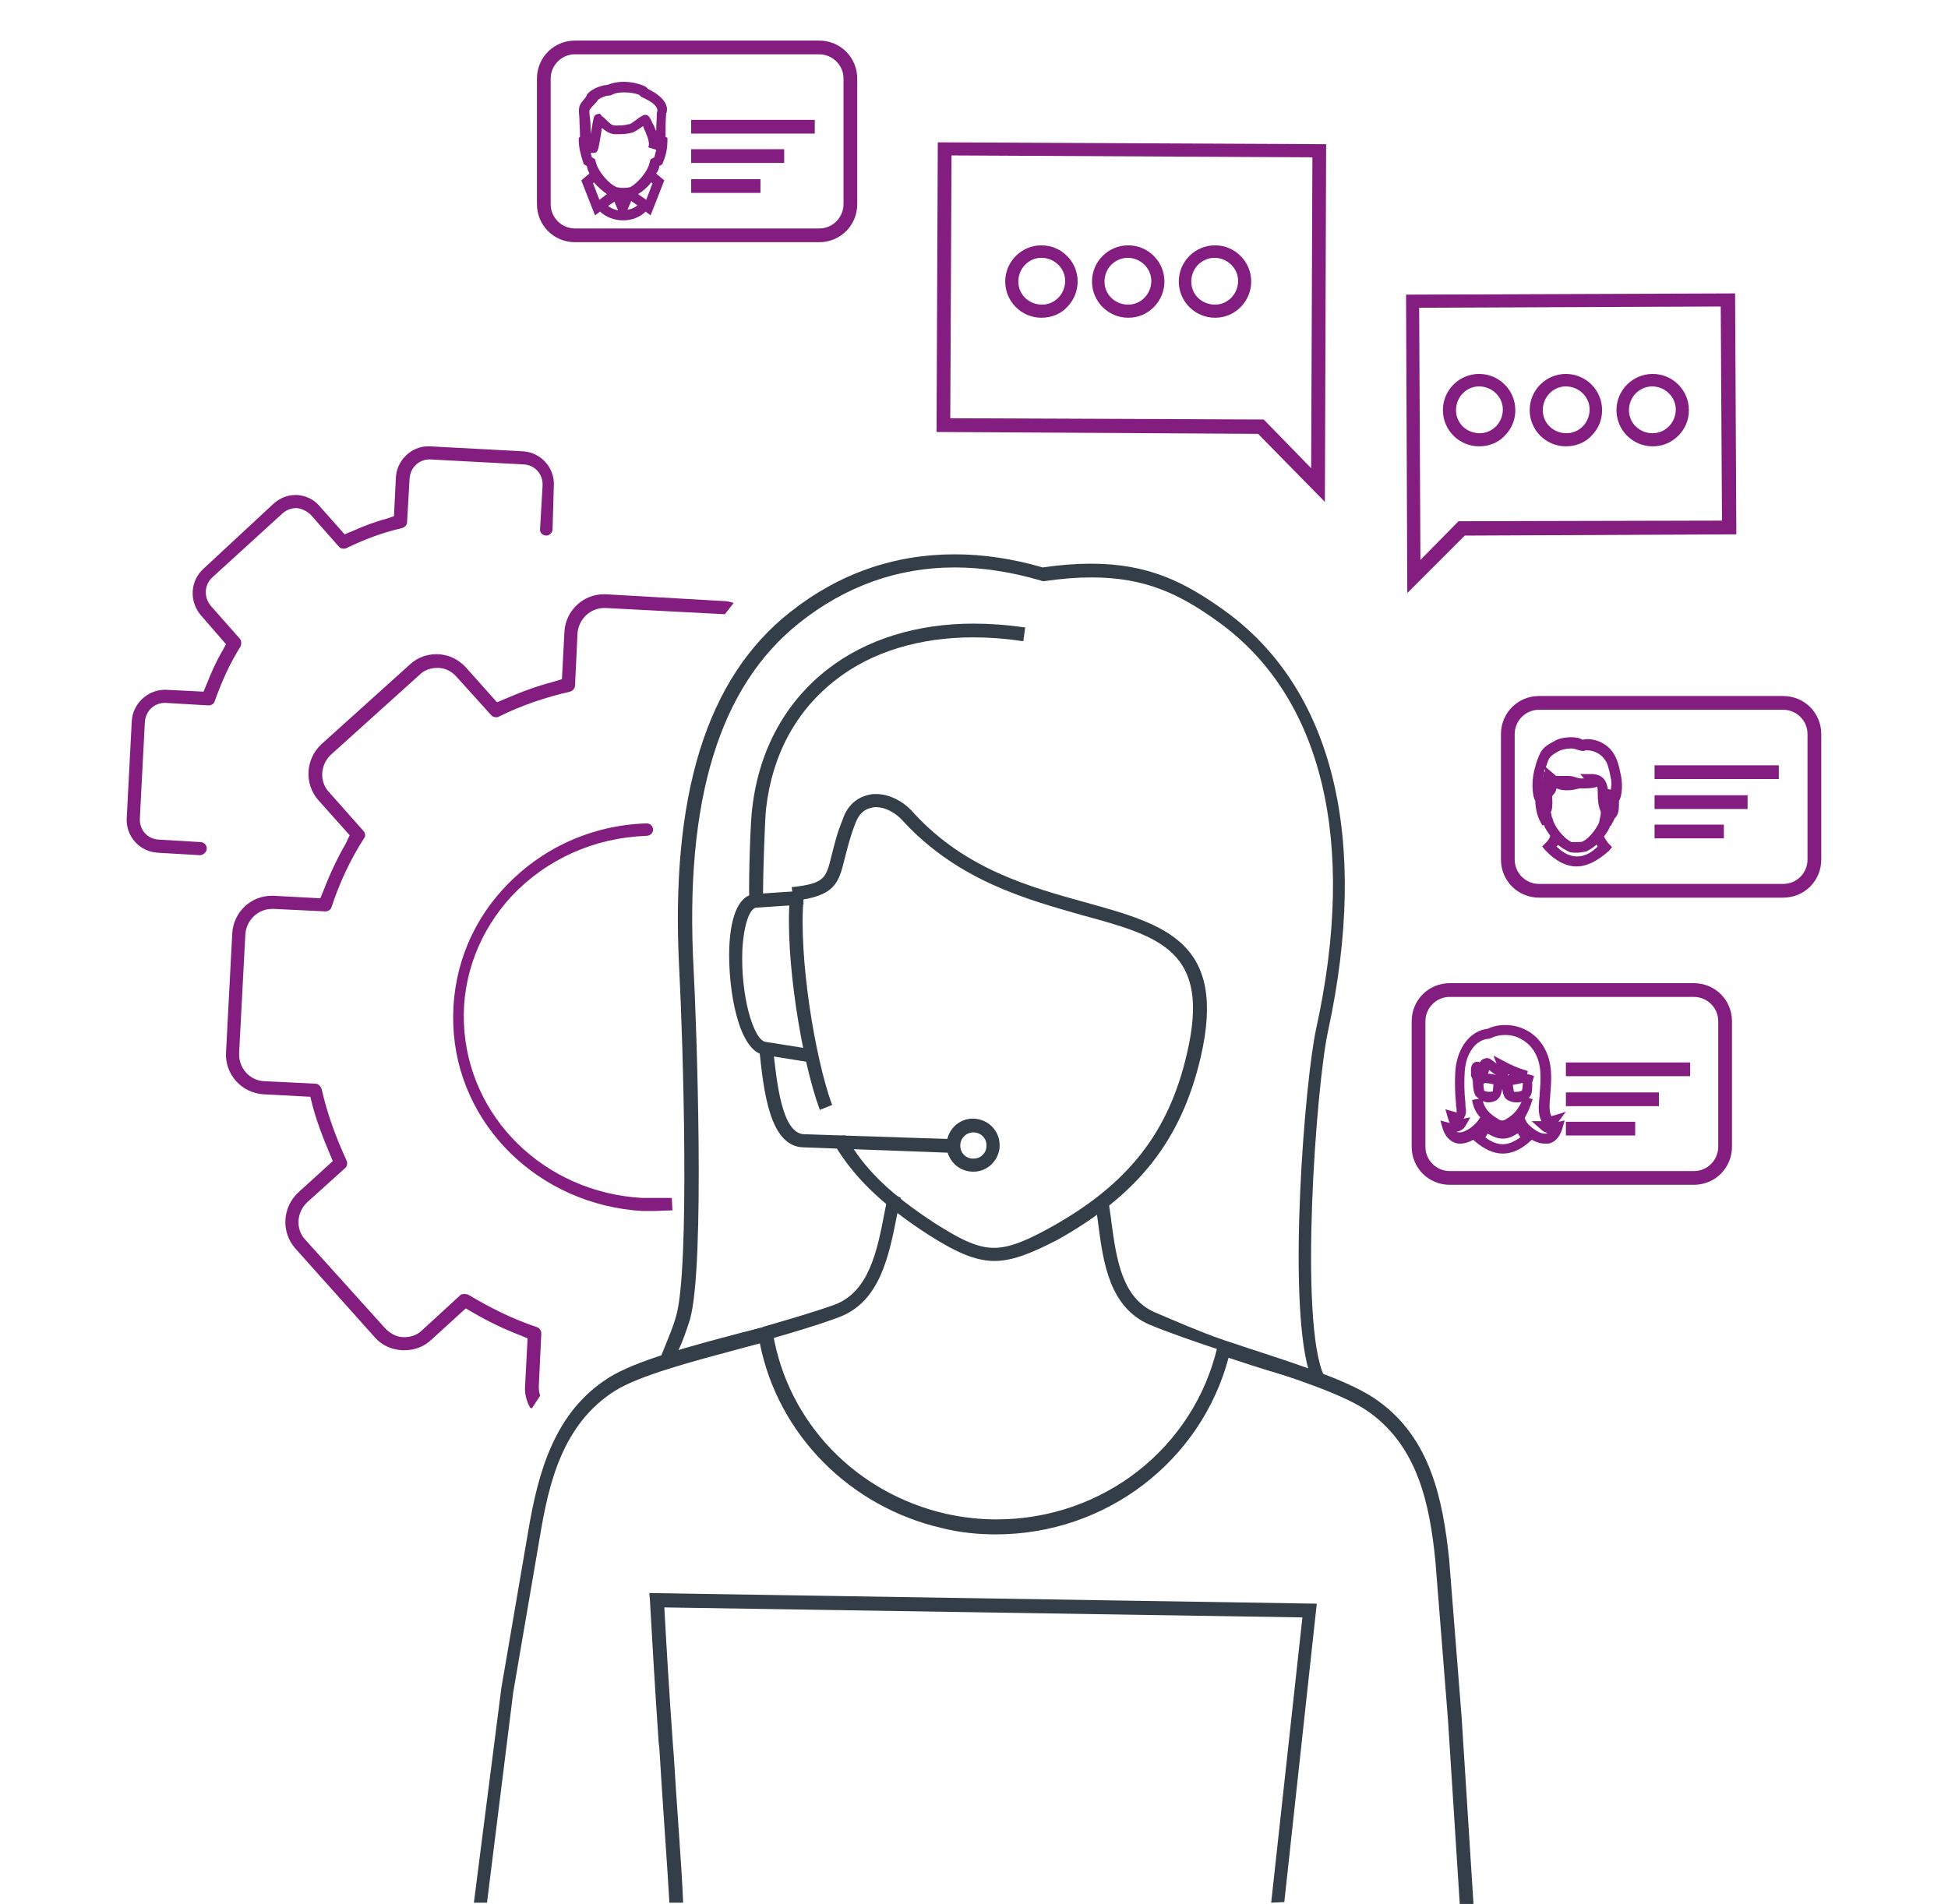 <?xml version="1.0" encoding="utf-8"?>
<!-- Generator: Adobe Illustrator 24.1.0, SVG Export Plug-In . SVG Version: 6.00 Build 0)  -->
<svg version="1.1" id="Layer_1" xmlns="http://www.w3.org/2000/svg" xmlns:xlink="http://www.w3.org/1999/xlink" x="0px" y="0px"
	 viewBox="0 0 312 305" style="enable-background:new 0 0 312 305;" xml:space="preserve">
<style type="text/css">
	.st0{fill:#333E48;}
	.st1{fill-rule:evenodd;clip-rule:evenodd;fill:#841D80;}
	.st2{fill:#841D80;}
</style>
<g>
	<path class="st0" d="M155.9,187.7c-1.1,0-2.2-0.4-3-1.2s-1.3-1.9-1.3-3c0-2.4,1.9-4.3,4.2-4.3l0,0c2.4,0,4.3,1.9,4.3,4.2v0.4l0,0
		C159.9,186,158.1,187.7,155.9,187.7L155.9,187.7z M155.9,181.4c-1.1,0-2.1,0.9-2.1,2.1c0,0.6,0.2,1.1,0.6,1.5
		c0.4,0.4,0.9,0.6,1.4,0.6h0.1c0.6,0,1.1-0.2,1.5-0.6s0.6-0.9,0.6-1.5v-0.2C157.9,182.2,157,181.4,155.9,181.4v-0.2V181.4z"/>
	<path class="st0" d="M131.2,177.5c-2.8-7.7-5.5-24.1-4.7-33.7v-0.2l2.2,0.2v0.2c-0.8,9.3,1.8,25.3,4.5,32.8l0.1,0.2l-2,0.8
		L131.2,177.5z"/>
	<path class="st0" d="M120,143.9c-0.1-3.4,0.2-12.8,0.5-14.6c1.1-9.2,5.3-16.9,12.2-22.2c6.1-4.7,14.2-7.2,23.2-7.2
		c2.6,0,5.4,0.2,8.1,0.6h0.2l-0.3,2.2h-0.2c-2.6-0.4-5.3-0.6-7.8-0.6c-8.6,0-16.2,2.3-21.9,6.7c-6.4,4.9-10.3,12-11.3,20.7
		c-0.2,1.6-0.5,10.8-0.5,14.2v0.2L120,143.9L120,143.9z"/>
	<path class="st0" d="M128.7,183.8c-5.5-0.1-6.4-9.2-7.1-15.8v-0.4l2.2-0.2v0.4c0.6,5.5,1.4,13.8,5,13.9l24.3,0.8l-0.1,2.2
		L128.7,183.8z"/>
	<path class="st0" d="M122.4,169c-4.1-0.6-5.8-10.3-5.6-17.1c0.2-5.5,1.7-8.6,4.2-8.7l7.6-0.5l0.1,2.2l-7.6,0.5
		c-0.8,0.1-1.9,1.9-2.2,6.7c-0.3,7.5,1.8,14.5,3.7,14.8l8.2,1.3l-0.3,2.1L122.4,169z"/>
	<path class="st0" d="M159.3,202c-3.3,0-6.5-1.6-10.6-4.2c-7.6-4.9-12.4-9.6-15.6-15.4l-0.1-0.2l1.9-0.3h0.5
		c3,5.4,7.2,9.4,14.4,14.1c3.8,2.4,6.6,3.9,9.4,3.9c2.6,0,5.5-1.3,9.1-3.3c12.4-6.9,18.9-15.2,21.8-27.8
		c3.9-16.5-4.3-18.8-16.8-22.2c-8.8-2.5-19.8-5.5-28.6-15c-1.2-1.4-2.9-2.3-4.4-2.3c-0.2,0-0.4,0-0.7,0.1c-1.2,0.2-2.1,1.1-2.6,2.5
		c-0.9,2.3-1.3,4.1-1.7,5.6c-1,4.2-1.7,6-8,6.8h-0.2l-0.3-2.2h0.2c5.1-0.6,5.3-1.4,6.2-5.1c0.4-1.5,0.8-3.4,1.8-5.8
		c0.7-2.1,2.2-3.5,4.3-3.9c0.3-0.1,0.7-0.1,1-0.1c2.2,0,4.5,1.2,6.1,3.1c8.3,9,18.6,11.8,27.6,14.3c12.6,3.5,22.6,6.3,18.3,24.8
		c-3.1,13.2-9.9,21.9-22.9,29.2C165.7,200.5,162.4,202,159.3,202z"/>
	<path class="st0" d="M122.2,212.6l0.2-0.1c4.5-1.3,8.2-2.4,11.3-3.5c5.5-2.1,6.8-8.6,8-14.9c0.2-1,0.4-2,0.6-3v-0.2l2,1l-0.1,0.2
		c-0.2,0.9-0.3,1.4-0.5,2.4c-1.3,6.6-2.7,14-9.3,16.5c-3.2,1.2-6.9,2.3-11.4,3.6l-0.2,0.1L122.2,212.6z"/>
	<path class="st0" d="M195.2,216.2c-3.6-1.2-7.7-2.6-11.1-4c-6.4-2.8-7.4-9.9-8.2-16.1c-0.1-1-0.3-1.9-0.4-2.9V193l2.1-0.4v0.2
		c0.1,0.9,0.3,1.9,0.4,2.9c0.8,6,1.7,12.2,6.9,14.5c3.3,1.4,7.4,3.2,10.9,4.4l0.2,0.1l-0.7,1.7L195.2,216.2z"/>
	<path class="st0" d="M211,222.1c-3.6-1.4-7.7-2.4-11.8-3.8l-4-1.3l0.7-2.1l4,1.3c3.2,1.1,6.6,2.2,9.7,3.3
		c-3.4-11.9-0.6-46.4,1.2-54.7c6.6-30,1-53.2-15.7-65.2c-6.1-4.4-11.6-7.1-20.3-7.1c-2.3,0-4.8,0.2-7.6,0.6H167l-0.3-0.1
		c-4.8-1.4-9.4-2.1-13.8-2.1c-9.1,0-17.5,3-24.9,8.9c-12.8,10.2-18.4,28.4-16.9,55.6c0.4,7.5,1.9,47.3-0.6,56
		c-0.6,1.9-1.2,3.6-1.9,5c3.2-1,6.7-1.9,10.1-2.8l3.9-1.1l0.6,2.1l-3.9,1.1c-4.2,1.1-8.5,1.9-12.2,3.1l-2.2,0.7l0.8-1.7
		c0.2-0.7,0.5-1.3,0.8-2.1c0.6-1.5,1.3-3.1,1.8-4.9c2.2-7.7,1.1-43.8,0.5-55.3c-1.5-28,4.3-46.8,17.7-57.4
		c7.8-6.2,16.7-9.3,26.4-9.3c4.6,0,9.3,0.7,14.1,2.1c2.8-0.4,5.3-0.6,7.7-0.6c9.2,0,15,2.9,21.4,7.5c17.4,12.5,23.3,36.5,16.6,67.4
		c-1.9,8.7-4.7,46.8-0.6,55.3l1.5,2.3L211,222.1z"/>
	<path class="st0" d="M75.9,304.8l4.4-34.4l4.3-25.1c1.6-9.5,4.2-19.1,12.9-24.6c4.3-2.7,12.5-4.9,21.2-7.2l5.1-1.3v1.4
		c2.4,14.3,13.3,25.6,27.7,28.9c2.7,0.6,5.4,0.9,8.1,0.9c17,0,31.6-11.4,35.4-27.7v-1.3l1.4,0.4l3.6,1.2c8.6,2.8,16.6,5.4,20.7,8.4
		c8.4,6,10.4,15.8,11.4,25.4l2,25.3L236,305h-2.2l-1.9-29.7l-2-25.2c-0.9-9.1-2.8-18.2-10.5-23.8c-3.8-2.8-12.1-5.5-20.1-8.1
		l-2.5-0.8c-4.4,16.7-19.7,28.4-37.3,28.4c-2.9,0-5.8-0.3-8.6-1c-14.8-3.4-26.3-15-29.2-29.6l-2.6,0.7c-8.2,2.2-16.6,4.4-20.6,6.9
		c-8.4,5.3-10.6,14.8-12,23.2l-4.3,25.1L78,304.8H75.9L75.9,304.8z"/>
	<path class="st0" d="M203.6,304.8l5-45.7l-102.2-1.6c0.3,5.5,0.8,14,1.4,22.3l0.1,1.2c0.5,8.5,1.3,18.2,1.5,23.5v0.3h-2.2v-0.2
		c-0.3-5.5-1.1-16.1-1.6-24.6l-0.1-0.8c-0.6-8.6-1.1-17.5-1.4-22.8l-0.1-1.2l106.9,1.7l-5.2,47.8L203.6,304.8L203.6,304.8z"/>
	<path class="st1" d="M84.9,225.5c-0.6-1.1-0.9-2.3-0.8-3.5l0.4-7.6l-1.2-0.5c-2.6-1-5.1-2.2-7.5-3.6l-1.2-0.7l-5.6,5.1
		c-1.2,1.1-2.7,1.6-4.2,1.6c-0.1,0-0.2,0-0.4,0c-1.7-0.1-3.3-0.8-4.4-2.1L47.3,200c-2.3-2.6-2.1-6.6,0.5-9l5.5-5l-0.5-1.2
		c-1.1-2.6-2.1-5.2-2.8-7.9l-0.3-1.2l-7.5-0.4c-3.5-0.2-6.2-3.2-6-6.7l1-19.1c0.2-3.4,3-6,6.3-6c0.1,0,0.2,0,0.3,0l7.5,0.4l0.5-1.2
		c1-2.6,2.2-5.2,3.6-7.6l0.6-1.3l-5-5.6c-2.3-2.6-2.1-6.6,0.5-9l14.2-12.8c1.2-1.1,2.7-1.6,4.2-1.6c0.1,0,0.2,0,0.3,0
		c1.7,0.1,3.2,0.8,4.4,2.1l5,5.6l1.2-0.5c2.5-1.1,5.2-2.1,7.9-2.8l1.3-0.4l0.4-7.6c0.2-3.4,3-6,6.3-6c0.1,0,0.2,0,0.3,0l19.1,1.1
		c0.4,0,0.7,0.1,1.1,0.2l0.3,0.1l-1.4,1.8l-19.1-1h-0.2c-2.3,0-4.1,1.8-4.3,4l-0.4,8.4c0,0.5-0.4,0.9-0.8,1c-3.9,0.9-7.8,2.2-11.4,4
		c-0.1,0.1-0.3,0.1-0.4,0.1c-0.4,0-0.6-0.1-0.8-0.3l-5.6-6.2c-0.7-0.8-1.8-1.4-2.9-1.4c-0.1,0-0.2,0-0.2,0c-1.1,0-2.1,0.4-2.8,1.1
		L53,120.9c-1.7,1.6-1.9,4.3-0.3,6l5.5,6.2c0.3,0.3,0.4,0.9,0.1,1.2c-2.2,3.4-3.9,7.1-5.2,11c-0.1,0.4-0.5,0.7-1,0.7l-8.3-0.4h-0.2
		c-2.3,0-4.1,1.8-4.3,4l-1,19.1c-0.1,2.4,1.7,4.4,4,4.5l8.2,0.4c0.5,0,0.8,0.4,1,0.8c0.9,4,2.3,7.8,4,11.5c0.2,0.4,0.1,0.9-0.2,1.2
		l-6.1,5.5c-1.7,1.6-1.9,4.3-0.3,6l12.8,14.2c0.8,0.8,1.8,1.4,2.9,1.4c0.1,0,0.1,0,0.2,0c1.1,0,2.1-0.4,2.8-1.1l6.1-5.6
		c0.2-0.2,0.4-0.2,0.7-0.2h0.2l0.4,0.1c3.5,2.1,7.1,3.9,11,5.2c0.4,0.1,0.7,0.6,0.7,1l-0.4,8.4c0,0.5,0,1,0.2,1.5v0.1l-1.3,2
		L84.9,225.5z"/>
	<path class="st1" d="M25.2,136.6c-2.9-0.2-5.1-2.7-4.9-5.6l0.8-15.4c0.1-2.8,2.5-5.1,5.3-5.1h0.2l6,0.3l0.5-1.2
		c0.7-1.8,1.5-3.6,2.5-5.3l0.6-1.1l-4-4.6c-1.9-2.2-1.8-5.5,0.4-7.5l11.2-10.4c1-0.9,2.2-1.4,3.5-1.4c0.1,0,0.2,0,0.3,0
		c1.4,0.1,2.7,0.7,3.6,1.8l4,4.5l1.2-0.5c1.8-0.8,3.6-1.5,5.5-2l1.2-0.4l0.3-6.1c0.1-2.8,2.4-5.1,5.2-5.1h0.2l15,0.8
		c2.9,0.2,5.1,2.7,4.9,5.6l-0.2,6.9c0,0.5-0.5,1-1,1c-0.6,0-1.1-0.5-1-1.1l0.4-6.9c0.1-1.8-1.2-3.3-3-3.4l-15-0.8h-0.1
		c-1.7,0-3.1,1.3-3.2,3.1l-0.4,6.9c0,0.5-0.3,0.8-0.8,1c-3.1,0.7-6,1.8-8.9,3.2c-0.2,0.1-0.3,0.1-0.5,0.1c-0.3,0-0.5-0.1-0.7-0.3
		l-4.5-5.1c-0.6-0.6-1.4-1-2.2-1.1c-0.1,0-0.1,0-0.2,0c-0.8,0-1.5,0.3-2.1,0.8L34,92.5c-1.3,1.2-1.4,3.2-0.2,4.6l4.6,5.2
		c0.3,0.3,0.3,0.9,0.1,1.3c-1.7,2.7-3,5.6-4.1,8.7c-0.1,0.4-0.5,0.7-1,0.7l-6.9-0.4h-0.1c-1.7,0-3.1,1.3-3.2,3.1l-0.8,15.4
		c-0.1,1.8,1.2,3.3,3,3.4l6.8,0.4c0.6,0.1,1,0.6,0.9,1.2c-0.1,0.5-0.5,0.8-1,0.9l0,0L25.2,136.6z"/>
	<path class="st2" d="M246.5,143.8c-3.4,0-6.1-2.7-6.1-6.1v-20.1c0-3.4,2.7-6.1,6.1-6.1h39.1c3.4,0,6.1,2.7,6.1,6.1v20.1
		c0,3.4-2.7,6.1-6.1,6.1H246.5z M246.5,113.7c-2.2,0-3.9,1.8-3.9,3.9v20.1c0,2.2,1.8,3.9,3.9,3.9h39.1c2.2,0,3.9-1.8,3.9-3.9v-20.1
		c0-2.2-1.8-3.9-3.9-3.9C285.6,113.7,246.5,113.7,246.5,113.7z"/>
	<rect x="265" y="122.6" class="st2" width="19.9" height="2.2"/>
	<rect x="265" y="127.4" class="st2" width="14.9" height="2.2"/>
	<rect x="265" y="132.1" class="st2" width="11.1" height="2.2"/>
	<path class="st2" d="M252.5,138.8c-1.7,0-3.4-0.9-5-2.6l-0.5-0.6l0.6-0.6c0.3-0.3,0.6-0.7,0.7-1.1c-0.4-0.6-0.8-1.1-1-1.7H247
		l-0.2-0.4c-0.7-1.1-0.9-2.8-0.9-3.5c-0.6-1-0.6-3.7,0-5.5l0.1-0.4l0,0c0.7-2.1,1-2.7,3-3.7c0.6-0.4,1.7-0.6,2.7-0.6
		c0.6,0,1.2,0.1,1.6,0.3c0.1,0.1,0.2,0.1,0.2,0.1c0.1,0,0.4-0.1,0.7-0.1c1.8,0,3.5,1,4.3,2.4c0.5,0.8,0.7,1.6,0.9,2.4l0.1,0.5
		c0.4,1.4,0.4,3.7-0.2,4.6c0,0.2,0,0.4,0,0.6c0,0.8-0.1,1.7-0.7,2.2c-0.1,0.2-0.2,0.5-0.4,0.8l-0.2,0.4h-0.1c-0.2,0.6-0.6,1.2-1,1.7
		c0.2,0.4,0.4,0.7,0.7,1.1l0.6,0.6l-0.5,0.6C255.9,137.9,254.2,138.8,252.5,138.8L252.5,138.8z M249.3,135.6
		c1.1,1.1,2.2,1.6,3.3,1.6s2.2-0.5,3.3-1.6c-0.1-0.1-0.1-0.2-0.2-0.3c-0.5,0.5-1.1,0.8-1.6,1.1c-0.6,0.1-1.1,0.2-1.5,0.2
		s-0.8,0-1.2-0.1c-0.6-0.3-1.2-0.6-1.8-1.1C249.4,135.4,249.4,135.5,249.3,135.6z M248.4,130.2c0.1,0.3,0.1,0.7,0.3,1l0.1,0.4
		c0.5,1.2,1.7,2.7,2.9,3.3c0.2,0,0.4,0,0.7,0l0,0c0.4,0,0.8,0,1.1-0.1c1-0.5,2.1-1.9,2.6-3l0.1-0.5c0.1-0.4,0.2-0.8,0.2-1.2
		l-0.1-0.3c-0.3-0.7-0.4-1.6-0.4-2.7c0-0.5,0-0.8-0.1-1.1l-0.2,0.1c-0.3,0.1-1,0.2-1.9,0.2c-0.2,0-0.3,0-0.5,0c-0.1,0-0.1,0-0.2,0
		l-0.9,0.2c-0.5,0.1-0.9,0.1-1.2,0.1c-0.6,0-1.1-0.1-1.6-0.3c-0.1,0.5-0.3,0.8-0.6,1.1l-0.1,0.2c0.1,1.3,0,2.1-0.2,2.5L248.4,130.2z
		 M258,126.5l0.1-0.9c0-0.5-0.1-1-0.2-1.4l-0.1-0.5c-0.2-0.7-0.3-1.4-0.7-1.9c-0.6-1-1.8-1.6-2.9-1.6l0,0c-0.2,0-0.3,0-0.3,0
		c-0.1,0.1-0.3,0.1-0.4,0.1c-0.2,0-0.5-0.1-0.9-0.2c-0.2-0.1-0.6-0.2-1-0.2c-0.7,0-1.5,0.2-1.9,0.4c-1.4,0.8-1.6,0.9-2.1,2.6
		l1.4,1.2c0.1,0.1,0.2,0.2,0.3,0.2h1.9c0.4,0,0.8,0.1,1.1,0.2s0.6,0.2,1,0.2c0.1,0,0.3,0,0.4,0l0,0l-0.6-0.7h1.8
		c2,0,2.5,1.4,2.6,2.4L258,126.5z M247.4,123.2c-0.2,0.6-0.3,1.4-0.4,2.1l0.3-1.8l0.2,0.2L247.4,123.2z"/>
	<g>
		<path class="st2" d="M92.1,38.8c-3.4,0-6.1-2.7-6.1-6.1V12.6c0-3.4,2.7-6.1,6.1-6.1h39.1c3.4,0,6.1,2.7,6.1,6.1v20.1
			c0,3.4-2.7,6.1-6.1,6.1H92.1z M92.1,8.7c-2.2,0-3.9,1.8-3.9,3.9v20.1c0,2.2,1.8,3.9,3.9,3.9h39.1c2.2,0,3.9-1.8,3.9-3.9V12.6
			c0-2.2-1.8-3.9-3.9-3.9H92.1z"/>
		<rect x="110.7" y="19.2" class="st2" width="19.8" height="2.2"/>
		<rect x="110.7" y="23.9" class="st2" width="14.9" height="2.2"/>
		<rect x="110.7" y="28.7" class="st2" width="11.1" height="2.2"/>
		<path class="st2" d="M99.8,35.3c-1.4,0-2.7-0.5-3.7-1.4l-0.8,0.6l-2.2-5.6l1.3-1.1c-0.2-0.4-0.3-0.7-0.4-1.1v-0.1l-0.5-0.3
			L93.4,26c-0.4-1.2-0.7-2.4-0.7-3.5v-0.4l0.2-0.2c0-1.1-0.1-2.1-0.1-2.9c-0.1-1.1-0.1-1.6,0-1.9c0.1-0.5,0.6-1,1-1.5l0,0l0.2-0.4
			c0.3-0.6,1.8-1.5,3.3-1.6c0.7-0.3,1.6-0.5,2.6-0.5s2.1,0.2,3.1,0.6c0.2,0.1,0.6,0.2,0.7,0.5c0.8,0.4,2.1,1.1,2.8,2.2
			c0.3,0.6,0.4,1,0.3,1.4c0,0.1,0,0.2-0.1,0.4c-0.1,0.9-0.1,2.6-0.1,3.7l0.3,0.2v0.4c0,1.2-0.2,2.3-0.7,3.5l-0.1,0.3l-0.5,0.3v0.1
			c-0.1,0.4-0.2,0.7-0.5,1.1l1.3,1.1l-2.2,5.6l-0.8-0.6C102.5,34.8,101.2,35.3,99.8,35.3L99.8,35.3z M100.5,33.6
			c0.6-0.1,1.1-0.3,1.6-0.7l-1-0.7L100.5,33.6z M97.4,33c0.4,0.3,1,0.6,1.6,0.7l-0.6-1.4L97.4,33z M103.5,32l1-2.6l-0.2-0.2
			c-0.6,0.8-1.3,1.4-2.1,1.9L103.5,32z M96,32l1.2-0.9c-0.7-0.5-1.4-1.1-2.1-1.9L95,29.4L96,32z M95.3,25.5l0.2,0.7
			c0.4,1.3,1.9,3.2,3.3,3.8c0.2,0,0.5,0.1,0.8,0.1c0.4,0,0.8,0,1.2-0.1h0.1c0.4-0.2,0.9-0.6,1.3-1c0.8-0.8,1.6-1.9,1.8-2.8l0.2-0.7
			l0.6-0.3c0.1-0.4,0.2-0.8,0.3-1.2l-1.3-0.4l0.1-0.2c0.2-0.8-0.5-2.2-0.8-2.9l-0.1-0.3c-1,0.7-1.6,1.1-2,1.1
			c-0.3,0.1-1,0.2-1.9,0.2c-0.2,0-0.4,0-0.7,0c-0.9-0.1-1.5-0.6-2-1l-0.1,0.7c-0.5,3-0.5,3.3-1.3,3.3h-0.4c0.1,0.2,0.1,0.5,0.2,0.7
			L95.3,25.5z M95.7,16.1c-0.1,0.2-0.2,0.3-0.4,0.5c-0.2,0.2-0.8,0.8-0.9,1.1c0,0.1,0,0.8,0.1,1.3c0.1,0.7,0.1,1.5,0.1,2.5l0.1-0.5
			c0.4-2.4,0.4-2.5,0.9-2.7l0.5-0.1l0.3,0.4c0.2,0.1,0.5,0.4,0.8,0.7c0.4,0.4,0.8,0.8,1.3,0.8c0.2,0,0.4,0,0.5,0
			c0.8,0,1.4-0.1,1.6-0.2h0.2c0.1,0,0.3-0.1,1.5-1c0.5-0.3,0.7-0.5,1-0.5c0.1,0,0.2,0,0.2,0c0.4,0.1,0.6,0.4,1,1.3l0.1,0.2
			c0.2,0.3,0.3,0.7,0.5,1.1c0-1,0.1-2,0.1-2.8c0-0.2,0.1-0.4,0.1-0.5s0-0.1-0.1-0.4c-0.4-0.8-1.5-1.3-2.1-1.6
			c-0.3-0.1-0.6-0.3-0.7-0.5c-0.8-0.3-1.6-0.4-2.4-0.4s-1.5,0.1-2,0.4l-0.3,0.1c-0.8,0-1.5,0.4-1.8,0.6L95.7,16.1z"/>
	</g>
	<path class="st2" d="M232.2,189.8c-3.4,0-6.1-2.7-6.1-6.1v-20.1c0-3.4,2.7-6.1,6.1-6.1h39.1c3.4,0,6.1,2.7,6.1,6.1v20.1
		c0,3.4-2.7,6.1-6.1,6.1H232.2z M232.2,159.7c-2.2,0-3.9,1.8-3.9,3.9v20.1c0,2.2,1.8,3.9,3.9,3.9h39.1c2.2,0,3.9-1.8,3.9-3.9v-20.1
		c0-2.2-1.8-3.9-3.9-3.9H232.2z"/>
	<rect x="250.8" y="170.2" class="st2" width="19.9" height="2.2"/>
	<rect x="250.8" y="175" class="st2" width="14.9" height="2.2"/>
	<rect x="250.8" y="179.7" class="st2" width="11.1" height="2.2"/>
	<path class="st2" d="M247.4,183.2c-1.4,0-2.9-1-3.8-2c-0.2,0.1-0.4,0.3-0.6,0.4c-0.9,0.6-1.6,0.8-2.3,0.8s-1.4-0.2-2.4-0.8
		c-0.2-0.1-0.4-0.3-0.6-0.4c-0.9,1-2.4,2-3.8,2c-0.1,0-0.2,0-0.3,0c-0.8-0.1-1.9-0.6-2.5-2.3l-0.4-1.4l1.5,0.4
		c-0.1-0.2-0.2-0.5-0.3-0.8l-0.4-1.4l1.4,0.4c0.1,0,0.2,0.1,0.3,0.1h0.1c0,0,0,0,0-0.1c0-0.3,0-0.6-0.1-0.9v-0.4
		c-0.2-1.9-0.2-3.8-0.1-5.3c0.3-3.7,2.4-6.4,5.2-6.7c0.8-0.4,1.8-0.6,2.8-0.6c1.2,0,2.4,0.3,3.5,0.9c2.2,1.2,3.6,3.6,3.8,6.4
		c0.1,1.4,0,2.6-0.1,3.8c0,0.5-0.1,1-0.1,1.4c-0.1,1.3,0.2,2,0.3,2.1l1.7-0.5l0.6-0.2l-1.2,1.6l1-0.2l-0.4,1.4
		c-0.5,1.6-1.5,2.2-2.2,2.3C247.8,183.2,247.6,183.2,247.4,183.2z M244.2,179.1c0.1,0.3,0.3,0.6,0.4,0.8c0.7,0.8,1.9,1.7,2.8,1.7
		c0.1,0,0.1,0,0.2,0c0.1,0,0.2-0.1,0.3-0.1c-0.4-0.1-0.7-0.2-1-0.5l-1.6-1.4h1.6c-0.5-0.9-0.5-2.2-0.4-3c0-0.4,0.1-0.9,0.1-1.4
		c0.1-1.2,0.2-2.4,0.1-3.6c-0.2-2.3-1.2-4.1-3-5.1c-0.8-0.5-1.7-0.7-2.7-0.7c-0.8,0-1.6,0.2-2.2,0.5l-0.3,0.1
		c-2.1,0.1-3.7,2.3-3.9,5.2c-0.1,1.4-0.1,3.3,0.1,5v0.3c0,0.4,0.1,0.7,0.1,1.1c0,0.6-0.2,0.9-0.4,1.2l1.1-0.2l-0.8,1.4
		c-0.3,0.5-0.8,0.8-1.4,0.9c0.1,0.1,0.3,0.1,0.4,0.1h0.1c1,0,2.6-1.2,3.2-2.3l0.1-0.1c-0.7-0.7-1.1-1.6-1.3-2.6v-0.2l1.1-0.2
		c-0.2-0.1-0.4-0.3-0.6-0.5c-0.4-0.8-0.4-2-0.4-2.2v-0.2l-0.2-0.6h-0.1v-0.2v-0.1l0,0c0-0.3,0-0.6,0-0.9c0-0.8,0.5-1.2,0.9-1.2
		c0.1,0,0.1,0,0.2,0c0.1,0,0.2,0,0.3,0.1c0.2-0.3,0.4-0.5,0.7-0.6c0.1,0,0.2-0.1,0.4-0.1c0.3,0,0.6,0.1,0.8,0.3c0,0,0.6,0.4,0.8,0.6
		l-0.5-1.3l1.9,1c0.9,0.5,2,1,3.4,1.4l0.2,0.1l-0.1,0.5c0.3,0,0.6,0.1,0.9,0.2l0.2,0.1l-0.3,1v0.1c0,0.2,0.1,1.5-0.3,2.1
		c-0.1,0.1-0.2,0.2-0.2,0.3l0.6,0.2l-0.1,0.2C245.1,177.3,244.7,178.2,244.2,179.1C244.2,179,244.2,179.1,244.2,179.1z M237.5,176.4
		c0.3,1.1,0.9,1.9,2.2,2.7c0.4,0.3,0.7,0.4,0.9,0.4s0.5-0.1,0.9-0.4c1-0.6,1.7-1.5,2.2-2.6c-0.2,0.1-0.5,0.1-0.8,0.1
		c-0.5,0-0.9-0.1-1.3-0.3c-0.7-0.3-0.9-1.1-1-1.9c-0.1,0.7-0.3,1.5-1,1.9c-0.4,0.2-0.8,0.3-1.3,0.3
		C238.1,176.6,237.8,176.5,237.5,176.4z M242.3,173.8c0.1,0.9,0.2,1.1,0.2,1.1s0.2,0,0.4,0c0.4,0,0.8-0.1,0.9-0.3
		c0-0.1,0.1-0.6,0.1-1.1c-0.1,0-0.1,0-0.1,0C243.3,173.6,242.8,173.7,242.3,173.8z M237.6,173.6c0,0.5,0.1,1,0.1,1.1
		c0.1,0.1,0.4,0.2,0.8,0.2c0.2,0,0.5,0,0.6-0.1l0,0c0,0,0-0.2,0.1-1.1l0,0c-0.5-0.1-0.9-0.2-1.4-0.2
		C237.7,173.6,237.7,173.6,237.6,173.6z M241.5,172.3c0.1,0,0.2-0.1,0.3-0.1c-0.1,0-0.1-0.1-0.2-0.1L241.5,172.3z M238.3,172
		c0.4,0,0.9,0.1,1.3,0.2c-0.4-0.2-0.7-0.5-1.1-0.8v0.1C238.4,171.8,238.4,171.9,238.3,172z"/>
	<path class="st2" d="M240.7,184.8c-1.5,0-3-0.7-4.5-2l-0.7-0.6l0.7-0.6c0.3-0.3,0.6-0.6,0.7-1l0.1-0.2l1.5,0.6l-0.1,0.2
		c-0.1,0.4-0.3,0.7-0.5,1c0.9,0.7,1.9,1.1,2.8,1.1s1.8-0.4,2.8-1.1c-0.2-0.3-0.4-0.7-0.6-1l-0.1-0.2l1.5-0.6l0.1,0.2
		c0.1,0.4,0.4,0.7,0.7,1l0.7,0.6l-0.7,0.6C243.7,184.1,242.2,184.8,240.7,184.8z"/>
	<path class="st1" d="M104.4,194c-0.5,0-1,0-1.5,0c-16.6-1-29.7-13.8-30.3-29.8c-0.3-8.1,2.5-15.9,8.1-21.9
		c5.9-6.4,14-10.1,22.8-10.4l0,0c0.7,0,1.1,0.5,1.1,1c0,0.3-0.1,0.5-0.3,0.7c-0.2,0.2-0.5,0.3-0.8,0.3c-8.3,0.3-15.9,3.7-21.5,9.6
		c-5.2,5.6-8,12.9-7.7,20.4c0.6,15.1,12.9,27.1,28.5,28h2.7c0.3,0,0.6,0,0.8,0c0.3,0,0.6,0,0.9,0h0.4l0.1,2h-0.2
		C106.6,193.9,105.5,194,104.4,194z"/>
	<g>
		<path class="st2" d="M225.4,95l-0.2-47.8l52.7-0.2l0.2,38.6l-43.5,0.2L225.4,95z M275.8,83.4l-0.2-34.3l-48.3,0.2l0.2,40.4
			l6.1-6.2L275.8,83.4z"/>
		<path class="st2" d="M212.2,80.4l-10.7-10.9L150,69.2l0.2-46.4l62.2,0.3L212.2,80.4z M210.2,25.2l-57.8-0.3L152.2,67l50.2,0.2
			L210,75L210.2,25.2z"/>
		<path class="st2" d="M264.7,71.5c-3.2,0-5.8-2.6-5.8-5.8c0-3.2,2.6-5.8,5.8-5.8c3.2,0,5.8,2.6,5.8,5.8c0,1.6-0.6,3-1.7,4.1
			C267.7,70.9,266.3,71.5,264.7,71.5L264.7,71.5z M262,63c-0.7,0.7-1.1,1.7-1.1,2.7c0,2.1,1.7,3.7,3.8,3.7c1,0,1.9-0.4,2.6-1.1
			s1.1-1.7,1.1-2.7c0-2-1.7-3.7-3.8-3.7C263.7,61.9,262.7,62.3,262,63z"/>
		<path class="st2" d="M250.8,71.5c-3.2,0-5.8-2.6-5.8-5.8c0-3.2,2.6-5.8,5.8-5.8s5.8,2.6,5.8,5.8c0,1.6-0.6,3-1.7,4.1
			C253.9,70.9,252.4,71.5,250.8,71.5L250.8,71.5z M248.2,63c-0.7,0.7-1.1,1.7-1.1,2.7c0,2.1,1.7,3.7,3.8,3.7c1,0,1.9-0.4,2.6-1.1
			s1.1-1.7,1.1-2.7c0-2-1.7-3.7-3.8-3.7C249.8,61.9,248.9,62.3,248.2,63z"/>
		<path class="st2" d="M236.9,71.5c-3.2,0-5.8-2.6-5.8-5.8c0-3.2,2.6-5.8,5.8-5.8s5.8,2.6,5.8,5.8c0,1.6-0.6,3-1.7,4.1
			C240,70.9,238.5,71.5,236.9,71.5L236.9,71.5z M234.3,63c-0.7,0.7-1.1,1.7-1.1,2.7c0,2.1,1.7,3.7,3.8,3.7c1,0,1.9-0.4,2.6-1.1
			s1.1-1.7,1.1-2.7c0-2-1.7-3.7-3.8-3.7C235.9,61.9,235,62.3,234.3,63z"/>
		<path class="st2" d="M194.6,50.9c-3.2,0-5.8-2.6-5.8-5.8s2.6-5.8,5.8-5.8s5.8,2.6,5.8,5.8c0,1.5-0.6,3-1.7,4.1
			C197.6,50.3,196.2,50.9,194.6,50.9L194.6,50.9z M191.9,42.4c-0.7,0.7-1.1,1.7-1.1,2.7c0,2.1,1.7,3.7,3.8,3.7c1,0,1.9-0.4,2.6-1.1
			s1.1-1.7,1.1-2.7c0-2-1.7-3.7-3.8-3.7C193.6,41.3,192.6,41.7,191.9,42.4z"/>
		<path class="st2" d="M180.7,50.9c-3.2,0-5.8-2.6-5.8-5.8s2.6-5.8,5.8-5.8s5.8,2.6,5.8,5.8c0,1.5-0.6,3-1.7,4.1
			C183.7,50.3,182.3,50.9,180.7,50.9L180.7,50.9z M178,42.4c-0.7,0.7-1.1,1.7-1.1,2.7c0,2.1,1.7,3.7,3.8,3.7c1,0,1.9-0.4,2.6-1.1
			s1.1-1.7,1.1-2.7c0-2-1.7-3.7-3.8-3.7C179.7,41.3,178.7,41.7,178,42.4z"/>
		<path class="st2" d="M166.8,50.9c-3.2,0-5.8-2.6-5.8-5.8s2.6-5.8,5.8-5.8s5.8,2.6,5.8,5.8c0,1.5-0.6,3-1.7,4.1
			C169.9,50.3,168.4,50.9,166.8,50.9L166.8,50.9z M164.2,42.4c-0.7,0.7-1.1,1.7-1.1,2.7c0,2.1,1.7,3.7,3.8,3.7c1,0,1.9-0.4,2.6-1.1
			s1.1-1.7,1.1-2.7c0-2-1.7-3.7-3.8-3.7C165.8,41.3,164.9,41.7,164.2,42.4z"/>
	</g>
</g>
</svg>
